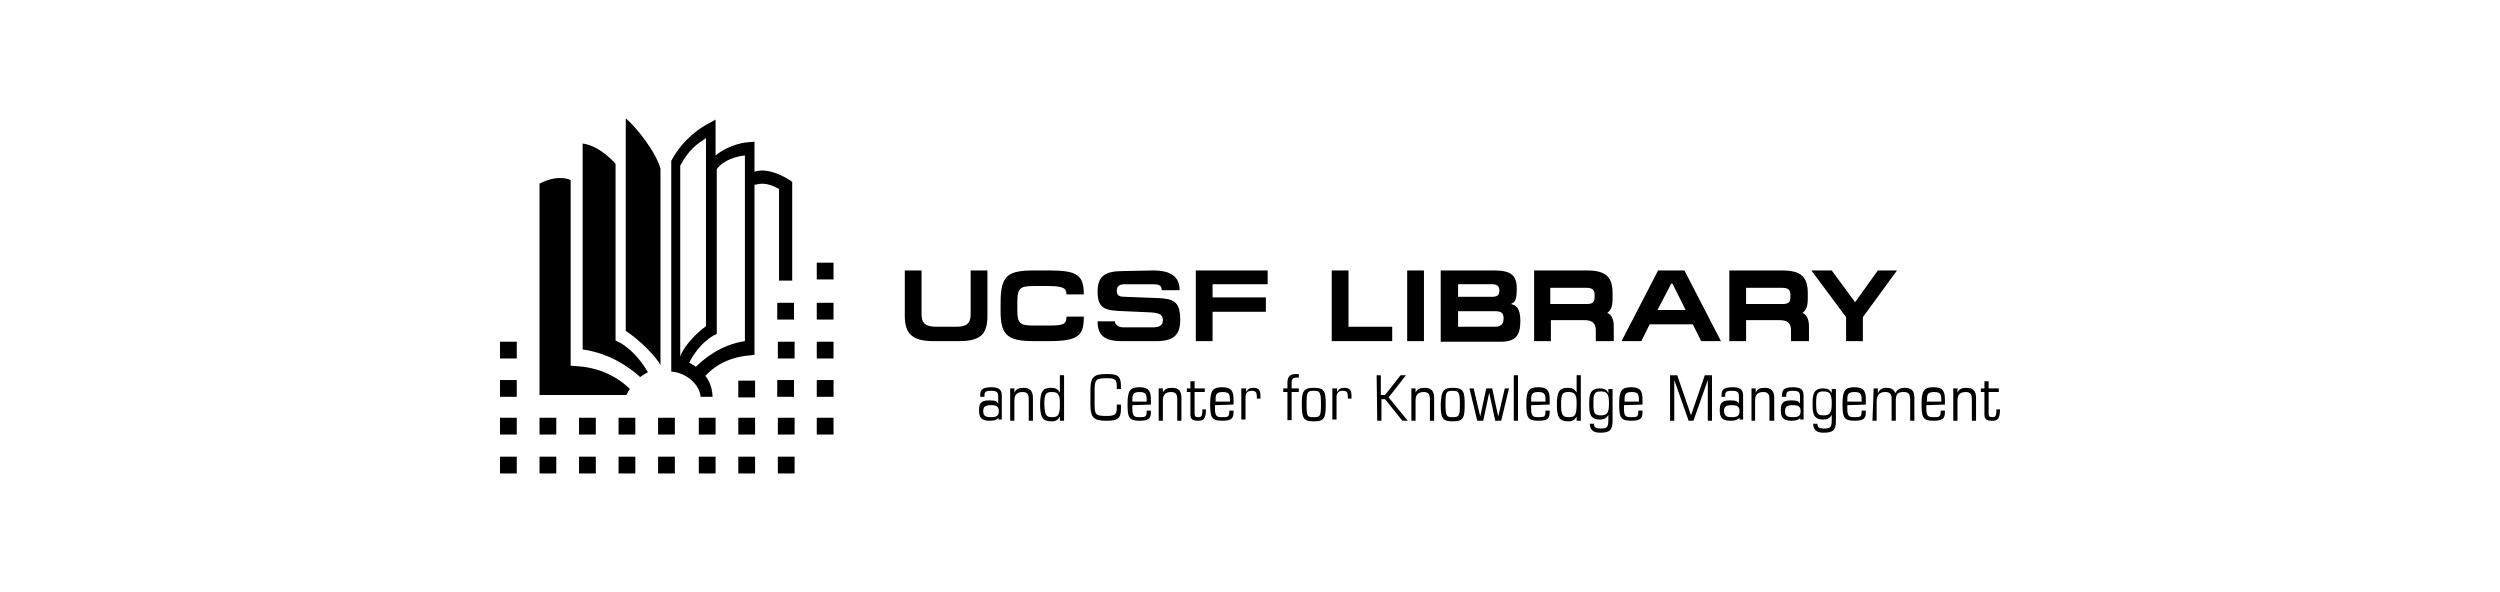 <?xml version="1.0" encoding="utf-8"?>
<!-- Generator: Adobe Illustrator 16.0.4, SVG Export Plug-In . SVG Version: 6.00 Build 0)  -->
<!DOCTYPE svg PUBLIC "-//W3C//DTD SVG 1.1//EN" "http://www.w3.org/Graphics/SVG/1.1/DTD/svg11.dtd">
<svg version="1.1" id="Layer_1" xmlns="http://www.w3.org/2000/svg" xmlns:xlink="http://www.w3.org/1999/xlink" x="0px" y="0px"
	 width="250.5px" height="59.3px" viewBox="0 0 250.5 59.3" enable-background="new 0 0 250.5 59.3" xml:space="preserve">
<g>
	<path d="M92.34,31.48c0,0.96,0.42,1.26,1.56,1.26h1.86c1.08,0,1.5-0.3,1.5-1.26V27.1h1.68v4.56c0,1.86-0.72,2.521-2.88,2.521H93.54
		c-2.1,0-2.88-0.721-2.88-2.521V27.1h1.68V31.48z"/>
	<path d="M100.26,31.24v-0.9c0-2.759,0.72-3.24,3.36-3.24h1.5c2.76,0,3.479,0.42,3.479,2.4h-1.74c0-0.54-0.18-0.84-1.8-0.84h-1.32
		c-1.5,0-1.8,0.12-1.8,1.621v0.779c0,1.38,0.24,1.56,1.74,1.56h1.38c1.5,0,1.8-0.12,1.8-0.899h1.74c0,1.859-0.479,2.46-3.479,2.46
		h-1.56C100.979,34.18,100.26,33.58,100.26,31.24z"/>
	<path d="M115.56,27.1c1.8,0,2.64,0.66,2.64,1.98h-1.8c0-0.42-0.18-0.6-0.84-0.6h-2.82c-0.48,0-0.84,0.12-0.84,0.66
		s0.36,0.6,0.84,0.6l3.12,0.12c1.62,0.06,2.4,0.24,2.4,2.16c0,1.5-0.6,2.16-2.4,2.16h-3.48c-1.8,0-2.4-0.66-2.4-1.98h1.74
		c0,0.36,0.36,0.601,0.84,0.601h2.82c0.72,0,1.14-0.12,1.14-0.721c0-0.48-0.24-0.721-1.2-0.779l-2.7-0.12
		c-1.92-0.061-2.641-0.24-2.641-1.98c0-1.5,0.72-2.04,2.521-2.04L115.56,27.1L115.56,27.1z"/>
	<path d="M127.02,27.1v1.38h-5.52v1.32h5.34v1.44h-5.34v2.94h-1.68V27.1H127.02z"/>
	<path d="M135.12,27.1v5.64h4.38v1.44h-6.061V27.1H135.12z"/>
	<path d="M141,27.1h1.68v7.081H141V27.1z"/>
	<path d="M151.979,28.9c0,1.2-0.18,1.381-0.6,1.56c0.54,0.12,0.96,0.421,0.96,1.681c0,1.5-0.48,2.1-1.98,2.1h-6V27.1h5.4
		C151.439,27.1,151.979,27.64,151.979,28.9z M149.52,29.74c0.42,0,0.721-0.12,0.721-0.6s-0.24-0.66-0.721-0.66h-3.42v1.26H149.52z
		 M149.82,32.74c0.539,0,0.84-0.24,0.84-0.84s-0.301-0.72-0.9-0.72h-3.66v1.56H149.82z"/>
	<path d="M161.58,34.18h-1.68v-1.081c0-0.719-0.36-1.02-1.141-1.02H155.4v2.101h-1.681V27.1H159c1.859,0,2.58,0.6,2.58,2.28v0.48
		c0,0.78-0.121,1.2-0.54,1.499c0.36,0.121,0.659,0.541,0.659,1.321v1.5H161.58z M159.779,29.56c0-0.54-0.239-0.72-0.84-0.72h-3.6
		v1.62H159c0.6,0,0.779-0.179,0.779-0.72V29.56L159.779,29.56z"/>
	<path d="M168.779,27.1l3.66,7.081h-1.98L169.62,32.5h-4.32l-0.841,1.681h-1.979l3.661-7.081H168.779z M167.459,28.42l-1.379,2.64
		h2.82l-1.32-2.64H167.459z"/>
	<path d="M181.141,34.18h-1.682v-1.081c0-0.719-0.359-1.02-1.139-1.02h-3.361v2.101h-1.68V27.1h5.28c1.86,0,2.581,0.6,2.581,2.28
		v0.48c0,0.78-0.121,1.2-0.541,1.499c0.359,0.121,0.66,0.541,0.66,1.321v1.5H181.141z M179.4,29.56c0-0.54-0.24-0.72-0.841-0.72
		h-3.601v1.62h3.661c0.6,0,0.78-0.179,0.78-0.72V29.56L179.4,29.56z"/>
	<path d="M185.88,30.281l2.28-3.181h1.92l-3.42,4.681v2.399h-1.681v-2.399L181.5,27.1h2.04L185.88,30.281z"/>
</g>
<g>
	<path d="M100.08,41.859c-0.24,0.24-0.48,0.301-0.959,0.301c-0.84,0-1.021-0.42-1.021-1.02c0-0.66,0.12-1.021,1.021-1.021
		c0.6,0,0.72,0.061,0.9,0.3l0,0v-0.6c0-0.48-0.06-0.66-0.72-0.66s-0.66,0.18-0.66,0.6h-0.42v-0.18c0-0.42,0.12-0.779,1.08-0.779
		c0.9,0,1.08,0.299,1.08,0.899v2.341h-0.36L100.08,41.859L100.08,41.859z M99.3,41.8c0.54,0,0.78-0.12,0.78-0.601
		c0-0.479-0.24-0.601-0.78-0.601s-0.78,0.121-0.78,0.601C98.52,41.68,98.76,41.8,99.3,41.8z"/>
	<path d="M101.22,38.919h0.42v0.42l0,0c0.18-0.359,0.42-0.48,0.9-0.48c0.72,0,0.96,0.361,0.96,1.021v2.279h-0.42V40
		c0-0.359-0.06-0.719-0.6-0.719c-0.479,0-0.84,0.179-0.84,0.839v2.04h-0.42V38.919L101.22,38.919z"/>
	<path d="M106.2,41.74L106.2,41.74c-0.18,0.301-0.36,0.48-0.84,0.48c-0.9,0-1.14-0.42-1.14-1.68s0.24-1.682,1.08-1.682
		c0.36,0,0.66,0.061,0.9,0.48l0,0v-1.74h0.42v4.561h-0.42V41.74z M105.42,41.8c0.66,0,0.78-0.24,0.78-1.441
		c0-0.779-0.18-1.078-0.78-1.078s-0.78,0.119-0.78,1.26C104.7,41.62,104.82,41.8,105.42,41.8z"/>
	<path d="M112.32,40.959c0,0.96-0.3,1.2-1.44,1.2c-1.2,0-1.62-0.24-1.62-1.561v-1.559c0-1.32,0.42-1.561,1.62-1.561
		c1.02,0,1.44,0.119,1.44,1.2v0.3h-0.42v-0.3c0-0.721-0.24-0.78-1.02-0.78c-1.02,0-1.2,0.12-1.2,1.141v1.5
		c0,1.02,0.12,1.14,1.2,1.14c0.9,0,1.02-0.181,1.02-0.841v-0.299h0.42V40.959z"/>
	<path d="M113.46,40.599V40.9c0,0.72,0.12,0.9,0.66,0.9c0.66,0,0.78,0,0.78-0.66h0.42v0.119c0,0.66-0.18,0.9-1.14,0.9
		c-1.08,0-1.2-0.359-1.2-1.68s0.24-1.68,1.2-1.68s1.14,0.42,1.14,1.26v0.48L113.46,40.599L113.46,40.599z M114.9,40.24
		c0-0.66,0-0.959-0.72-0.959c-0.72,0-0.72,0.299-0.72,0.959H114.9z"/>
	<path d="M116.1,38.919h0.42v0.42l0,0c0.18-0.359,0.42-0.48,0.9-0.48c0.72,0,0.96,0.361,0.96,1.021v2.279h-0.42V40
		c0-0.359-0.06-0.719-0.6-0.719c-0.48,0-0.84,0.179-0.84,0.839v2.04h-0.42V38.919z"/>
	<path d="M119.28,39.281h-0.36v-0.361h0.36V38.2h0.42v0.72h1.02v0.361h-1.02v2.159c0,0.24,0.06,0.36,0.36,0.36
		c0.3,0,0.419-0.061,0.419-0.78h0.36c0,1.021-0.3,1.14-0.78,1.14c-0.6,0-0.78-0.18-0.78-0.66V39.281L119.28,39.281z"/>
	<path d="M121.74,40.599V40.9c0,0.72,0.12,0.9,0.66,0.9c0.66,0,0.78,0,0.78-0.66h0.42v0.119c0,0.66-0.18,0.9-1.14,0.9
		c-1.08,0-1.2-0.359-1.2-1.68s0.24-1.68,1.2-1.68s1.14,0.42,1.14,1.26v0.48L121.74,40.599L121.74,40.599z M123.24,40.24
		c0-0.66,0-0.959-0.72-0.959c-0.72,0-0.72,0.299-0.72,0.959H123.24z"/>
	<path d="M124.44,38.919h0.42v0.361l0,0c0.18-0.301,0.36-0.422,0.72-0.422c0.541,0,0.72,0.24,0.72,0.841v0.24h-0.36
		c0-0.601-0.06-0.78-0.54-0.78c-0.42,0-0.6,0.24-0.6,0.66v2.221h-0.42v-3.121H124.44z"/>
	<path d="M129,39.281h-0.42v-0.361H129v-0.6c0-0.6,0.3-0.84,0.84-0.84c0.119,0,0.18,0,0.301,0v0.359c-0.061,0-0.182,0-0.24,0
		c-0.24,0-0.48,0.061-0.48,0.48v0.6h0.721v0.361h-0.721v2.818H129V39.281L129,39.281z"/>
	<path d="M131.641,38.859c1.079,0,1.199,0.361,1.199,1.682c0,1.318-0.12,1.68-1.199,1.68c-1.021,0-1.201-0.301-1.201-1.68
		C130.439,39.281,130.56,38.859,131.641,38.859z M131.641,41.8c0.659,0,0.719-0.12,0.719-1.32c0-1.199-0.119-1.32-0.719-1.32
		c-0.661,0-0.721,0.121-0.721,1.32C130.92,41.74,130.979,41.8,131.641,41.8z"/>
	<path d="M133.56,38.919h0.42v0.361l0,0c0.181-0.301,0.36-0.422,0.72-0.422c0.541,0,0.721,0.24,0.721,0.841v0.24h-0.36
		c0-0.601-0.06-0.78-0.54-0.78c-0.42,0-0.6,0.24-0.6,0.66v2.221h-0.42v-3.121H133.56z"/>
	<path d="M137.939,37.599h0.42v1.98h0.42l1.561-1.98h0.54l-1.739,2.221l1.919,2.34h-0.54l-1.74-2.16h-0.359v2.16H138L137.939,37.599
		L137.939,37.599z"/>
	<path d="M141.42,38.919h0.42v0.42l0,0c0.18-0.359,0.42-0.48,0.9-0.48c0.719,0,0.959,0.361,0.959,1.021v2.279h-0.42V40
		c0-0.359-0.06-0.719-0.6-0.719c-0.48,0-0.84,0.179-0.84,0.839v2.04h-0.42V38.919L141.42,38.919z"/>
	<path d="M145.56,38.859c1.081,0,1.2,0.361,1.2,1.682c0,1.318-0.119,1.68-1.2,1.68c-1.02,0-1.2-0.301-1.2-1.68
		C144.42,39.281,144.54,38.859,145.56,38.859z M145.56,41.8c0.66,0,0.72-0.12,0.72-1.32c0-1.199-0.119-1.32-0.72-1.32
		c-0.659,0-0.72,0.121-0.72,1.32C144.84,41.74,144.959,41.8,145.56,41.8z"/>
	<path d="M147.24,38.919h0.42l0.66,2.82l0,0l0.6-2.82h0.6l0.601,2.82l0,0l0.659-2.82h0.42l-0.779,3.24h-0.6l-0.601-2.82l0,0
		l-0.6,2.82h-0.601L147.24,38.919z"/>
	<path d="M151.68,37.599h0.42v4.561h-0.42V37.599z"/>
	<path d="M153.42,40.599V40.9c0,0.72,0.12,0.9,0.66,0.9c0.66,0,0.779,0,0.779-0.66h0.42v0.119c0,0.66-0.18,0.9-1.139,0.9
		c-1.081,0-1.201-0.359-1.201-1.68s0.24-1.68,1.201-1.68c0.959,0,1.139,0.42,1.139,1.26v0.48L153.42,40.599L153.42,40.599z
		 M154.859,40.24c0-0.66,0-0.959-0.719-0.959c-0.721,0-0.721,0.299-0.721,0.959H154.859z"/>
	<path d="M157.979,41.74L157.979,41.74c-0.18,0.301-0.359,0.48-0.839,0.48c-0.9,0-1.141-0.42-1.141-1.68s0.24-1.682,1.08-1.682
		c0.359,0,0.66,0.061,0.899,0.48l0,0v-1.74h0.421v4.561h-0.421V41.74L157.979,41.74z M157.199,41.8c0.66,0,0.78-0.24,0.78-1.441
		c0-0.779-0.18-1.078-0.78-1.078c-0.6,0-0.779,0.119-0.779,1.26C156.42,41.62,156.6,41.8,157.199,41.8z"/>
	<path d="M161.16,41.56L161.16,41.56c-0.181,0.359-0.48,0.48-0.84,0.48c-1.021,0-1.08-0.66-1.08-1.561s0.06-1.561,1.08-1.561
		c0.42,0,0.659,0.121,0.84,0.48l0,0v-0.42h0.42v3.18c0,0.96-0.301,1.199-1.26,1.199c-0.601,0-1.021-0.239-1.021-0.899h0.42
		c0,0.36,0.181,0.48,0.66,0.48c0.66,0,0.78-0.12,0.78-0.899V41.56L161.16,41.56z M160.38,41.62c0.66,0,0.84-0.239,0.84-1.2
		c0-0.96-0.18-1.199-0.84-1.199s-0.72,0.3-0.72,1.199C159.66,41.32,159.72,41.62,160.38,41.62z"/>
	<path d="M162.72,40.599V40.9c0,0.72,0.12,0.9,0.66,0.9c0.66,0,0.78,0,0.78-0.66h0.42v0.119c0,0.66-0.18,0.9-1.141,0.9
		c-1.08,0-1.199-0.359-1.199-1.68s0.239-1.68,1.199-1.68c0.961,0,1.141,0.42,1.141,1.26v0.48L162.72,40.599L162.72,40.599z
		 M164.22,40.24c0-0.66,0-0.959-0.72-0.959c-0.721,0-0.721,0.299-0.721,0.959H164.22z"/>
	<path d="M167.34,37.599h0.72l1.38,4.021l0,0l1.381-4.021h0.72v4.561h-0.42v-4.08l0,0l-1.44,4.08h-0.48l-1.439-4.08l0,0v4.08h-0.42
		V37.599L167.34,37.599z"/>
	<path d="M174.3,41.859c-0.24,0.24-0.479,0.301-0.96,0.301c-0.84,0-1.02-0.42-1.02-1.02c0-0.66,0.119-1.021,1.02-1.021
		c0.6,0,0.72,0.061,0.9,0.3l0,0v-0.6c0-0.48-0.061-0.66-0.721-0.66s-0.66,0.18-0.66,0.6H172.5v-0.18c0-0.42,0.12-0.779,1.08-0.779
		c0.899,0,1.08,0.299,1.08,0.899v2.341h-0.36V41.859z M173.52,41.8c0.54,0,0.78-0.12,0.78-0.601c0-0.479-0.24-0.601-0.78-0.601
		s-0.779,0.121-0.779,0.601C172.8,41.68,172.979,41.8,173.52,41.8z"/>
	<path d="M175.5,38.919h0.42v0.42l0,0c0.18-0.359,0.42-0.48,0.9-0.48c0.72,0,0.959,0.361,0.959,1.021v2.279H177.3V40
		c0-0.359-0.06-0.719-0.601-0.719c-0.479,0-0.84,0.179-0.84,0.839v2.04H175.5V38.919L175.5,38.919z"/>
	<path d="M180.42,41.859c-0.24,0.24-0.48,0.301-0.961,0.301c-0.839,0-1.02-0.42-1.02-1.02c0-0.66,0.12-1.021,1.02-1.021
		c0.601,0,0.721,0.061,0.9,0.3l0,0v-0.6c0-0.48-0.06-0.66-0.719-0.66c-0.661,0-0.661,0.18-0.661,0.6h-0.42v-0.18
		c0-0.42,0.12-0.779,1.081-0.779c0.899,0,1.079,0.299,1.079,0.899v2.341h-0.36L180.42,41.859L180.42,41.859z M179.641,41.8
		c0.539,0,0.779-0.12,0.779-0.601c0-0.479-0.24-0.601-0.779-0.601c-0.541,0-0.781,0.121-0.781,0.601
		C178.859,41.68,179.1,41.8,179.641,41.8z"/>
	<path d="M183.54,41.56L183.54,41.56c-0.181,0.359-0.48,0.48-0.841,0.48c-1.02,0-1.079-0.66-1.079-1.561s0.06-1.561,1.079-1.561
		c0.421,0,0.66,0.121,0.841,0.48l0,0v-0.42h0.419v3.18c0,0.96-0.299,1.199-1.26,1.199c-0.6,0-1.02-0.239-1.02-0.899h0.42
		c0,0.36,0.18,0.48,0.66,0.48c0.66,0,0.78-0.12,0.78-0.899V41.56L183.54,41.56z M182.699,41.62c0.66,0,0.841-0.239,0.841-1.2
		c0-0.96-0.181-1.199-0.841-1.199c-0.659,0-0.72,0.3-0.72,1.199C181.979,41.32,182.04,41.62,182.699,41.62z"/>
	<path d="M185.1,40.599V40.9c0,0.72,0.12,0.9,0.66,0.9c0.66,0,0.78,0,0.78-0.66h0.419v0.119c0,0.66-0.18,0.9-1.139,0.9
		c-1.08,0-1.2-0.359-1.2-1.68s0.239-1.68,1.2-1.68c0.959,0,1.139,0.42,1.139,1.26v0.48L185.1,40.599L185.1,40.599z M186.54,40.24
		c0-0.66,0-0.959-0.72-0.959c-0.721,0-0.721,0.299-0.721,0.959H186.54z"/>
	<path d="M187.74,38.919h0.42v0.48l0,0c0.18-0.359,0.42-0.541,0.84-0.541s0.779,0.121,0.9,0.541c0.24-0.42,0.539-0.541,0.959-0.541
		c0.66,0,0.961,0.301,0.961,0.961v2.34h-0.42v-2.1c0-0.66-0.24-0.779-0.66-0.779c-0.541,0-0.781,0.179-0.781,0.839v2.04h-0.419
		v-2.22c0-0.48-0.181-0.659-0.66-0.659c-0.601,0-0.84,0.359-0.84,1.02v1.859h-0.42L187.74,38.919L187.74,38.919z"/>
	<path d="M193.02,40.599V40.9c0,0.72,0.121,0.9,0.66,0.9c0.66,0,0.779,0,0.779-0.66h0.421v0.119c0,0.66-0.181,0.9-1.14,0.9
		c-1.08,0-1.2-0.359-1.2-1.68s0.239-1.68,1.2-1.68c0.959,0,1.14,0.42,1.14,1.26v0.48L193.02,40.599L193.02,40.599z M194.52,40.24
		c0-0.66,0-0.959-0.72-0.959s-0.72,0.299-0.72,0.959H194.52z"/>
	<path d="M195.72,38.919h0.421v0.42l0,0c0.18-0.359,0.419-0.48,0.899-0.48c0.72,0,0.96,0.361,0.96,1.021v2.279h-0.42V40
		c0-0.359-0.061-0.719-0.601-0.719c-0.479,0-0.839,0.179-0.839,0.839v2.04h-0.421V38.919L195.72,38.919z"/>
	<path d="M198.84,39.281h-0.36v-0.361h0.36V38.2h0.42v0.72h1.02v0.361h-1.02v2.159c0,0.24,0.061,0.36,0.36,0.36
		s0.42-0.061,0.42-0.78h0.36c0,1.021-0.301,1.14-0.78,1.14c-0.601,0-0.78-0.18-0.78-0.66V39.281z"/>
</g>
<g>
	<path d="M68.16,35.74V16.6c0.9-1.68,1.68-2.16,2.58-2.76c0,2.22,0,18.18,0,18.84C69.479,33.58,68.34,35.02,68.16,35.74z
		 M69.72,36.759c-0.18-0.18-0.48-0.3-0.66-0.42c0.3-0.6,1.08-1.92,2.4-2.699l0.36-0.181v-16.5c0.66-0.96,2.1-1.32,2.82-1.38
		c0,1.5,0,17.58,0,18.6C72.18,34.541,70.44,36.041,69.72,36.759z M71.4,39.7c-0.06-1.319-0.66-1.919-0.72-2.04
		c0.54-0.6,1.86-1.801,4.32-2.04l0.6-0.06V18.52c0.54-0.12,1.2-0.3,2.46,0.419c0,1.021,0,7.8,0,9.18h1.32v-9.9
		c0,0-2.1-1.56-3.78-1.02v-3l-0.72,0.06c-0.12,0-1.8,0.18-3.18,1.32v-3.6l-0.96,0.54c-0.12,0.06-2.22,1.2-3.48,3.6l0,0v21.12
		c1.32,0.061,2.82,1.141,2.94,2.52h1.2V39.7z"/>
</g>
<g>
	<rect x="50.1" y="38.08" width="1.68" height="1.68"/>
	<rect x="65.94" y="41.859" width="1.68" height="1.682"/>
	<rect x="54.06" y="41.859" width="1.68" height="1.682"/>
	<rect x="50.1" y="41.859" width="1.68" height="1.682"/>
	<rect x="61.979" y="41.859" width="1.68" height="1.682"/>
	<rect x="58.02" y="41.859" width="1.68" height="1.682"/>
	<rect x="77.94" y="41.859" width="1.68" height="1.682"/>
	<rect x="70.02" y="41.859" width="1.68" height="1.682"/>
	<rect x="73.979" y="41.859" width="1.68" height="1.682"/>
	<rect x="73.979" y="38.14" width="1.68" height="1.68"/>
	<rect x="50.1" y="34.24" width="1.68" height="1.68"/>
	<rect x="81.84" y="38.08" width="1.68" height="1.68"/>
	<rect x="81.84" y="41.859" width="1.68" height="1.682"/>
	<rect x="65.94" y="45.759" width="1.68" height="1.681"/>
	<rect x="54.06" y="45.759" width="1.68" height="1.681"/>
	<rect x="50.1" y="45.759" width="1.68" height="1.681"/>
	<rect x="61.979" y="45.759" width="1.68" height="1.681"/>
	<rect x="58.02" y="45.759" width="1.68" height="1.681"/>
	<rect x="77.94" y="45.759" width="1.68" height="1.681"/>
	<rect x="70.02" y="45.759" width="1.68" height="1.681"/>
	<rect x="73.979" y="45.759" width="1.68" height="1.681"/>
	<rect x="81.84" y="30.339" width="1.68" height="1.681"/>
	<rect x="81.84" y="34.24" width="1.68" height="1.68"/>
	<rect x="81.84" y="26.32" width="1.68" height="1.68"/>
	<rect x="77.88" y="30.339" width="1.68" height="1.681"/>
	<rect x="77.88" y="38.08" width="1.68" height="1.68"/>
	<rect x="77.94" y="34.24" width="1.68" height="1.68"/>
</g>
<path d="M62.76,39.58c-1.86,0-7.56,0-8.7,0V18.4c1.5-0.78,2.58-0.6,3.12-0.36V36.64l0.72,0.06c2.76,0.181,4.5,1.56,5.22,2.28
	C63,39.099,62.88,39.339,62.76,39.58z M64.14,37.781c-0.9-0.841-3-2.4-5.76-2.761c0-1.14,0-18.96,0-20.64
	c1.8,0.24,3.3,2.04,3.3,2.04v17.7l0.48,0.239C63.6,35.2,64.5,36.58,64.92,37.3C64.68,37.419,64.38,37.599,64.14,37.781z
	 M66.18,36.58c-0.36-0.721-1.98-2.46-3.48-3.42c0-0.72,0-18.78,0-21.3c0.96,0.78,3,3.3,3.48,5.04V36.58z"/>
</svg>
